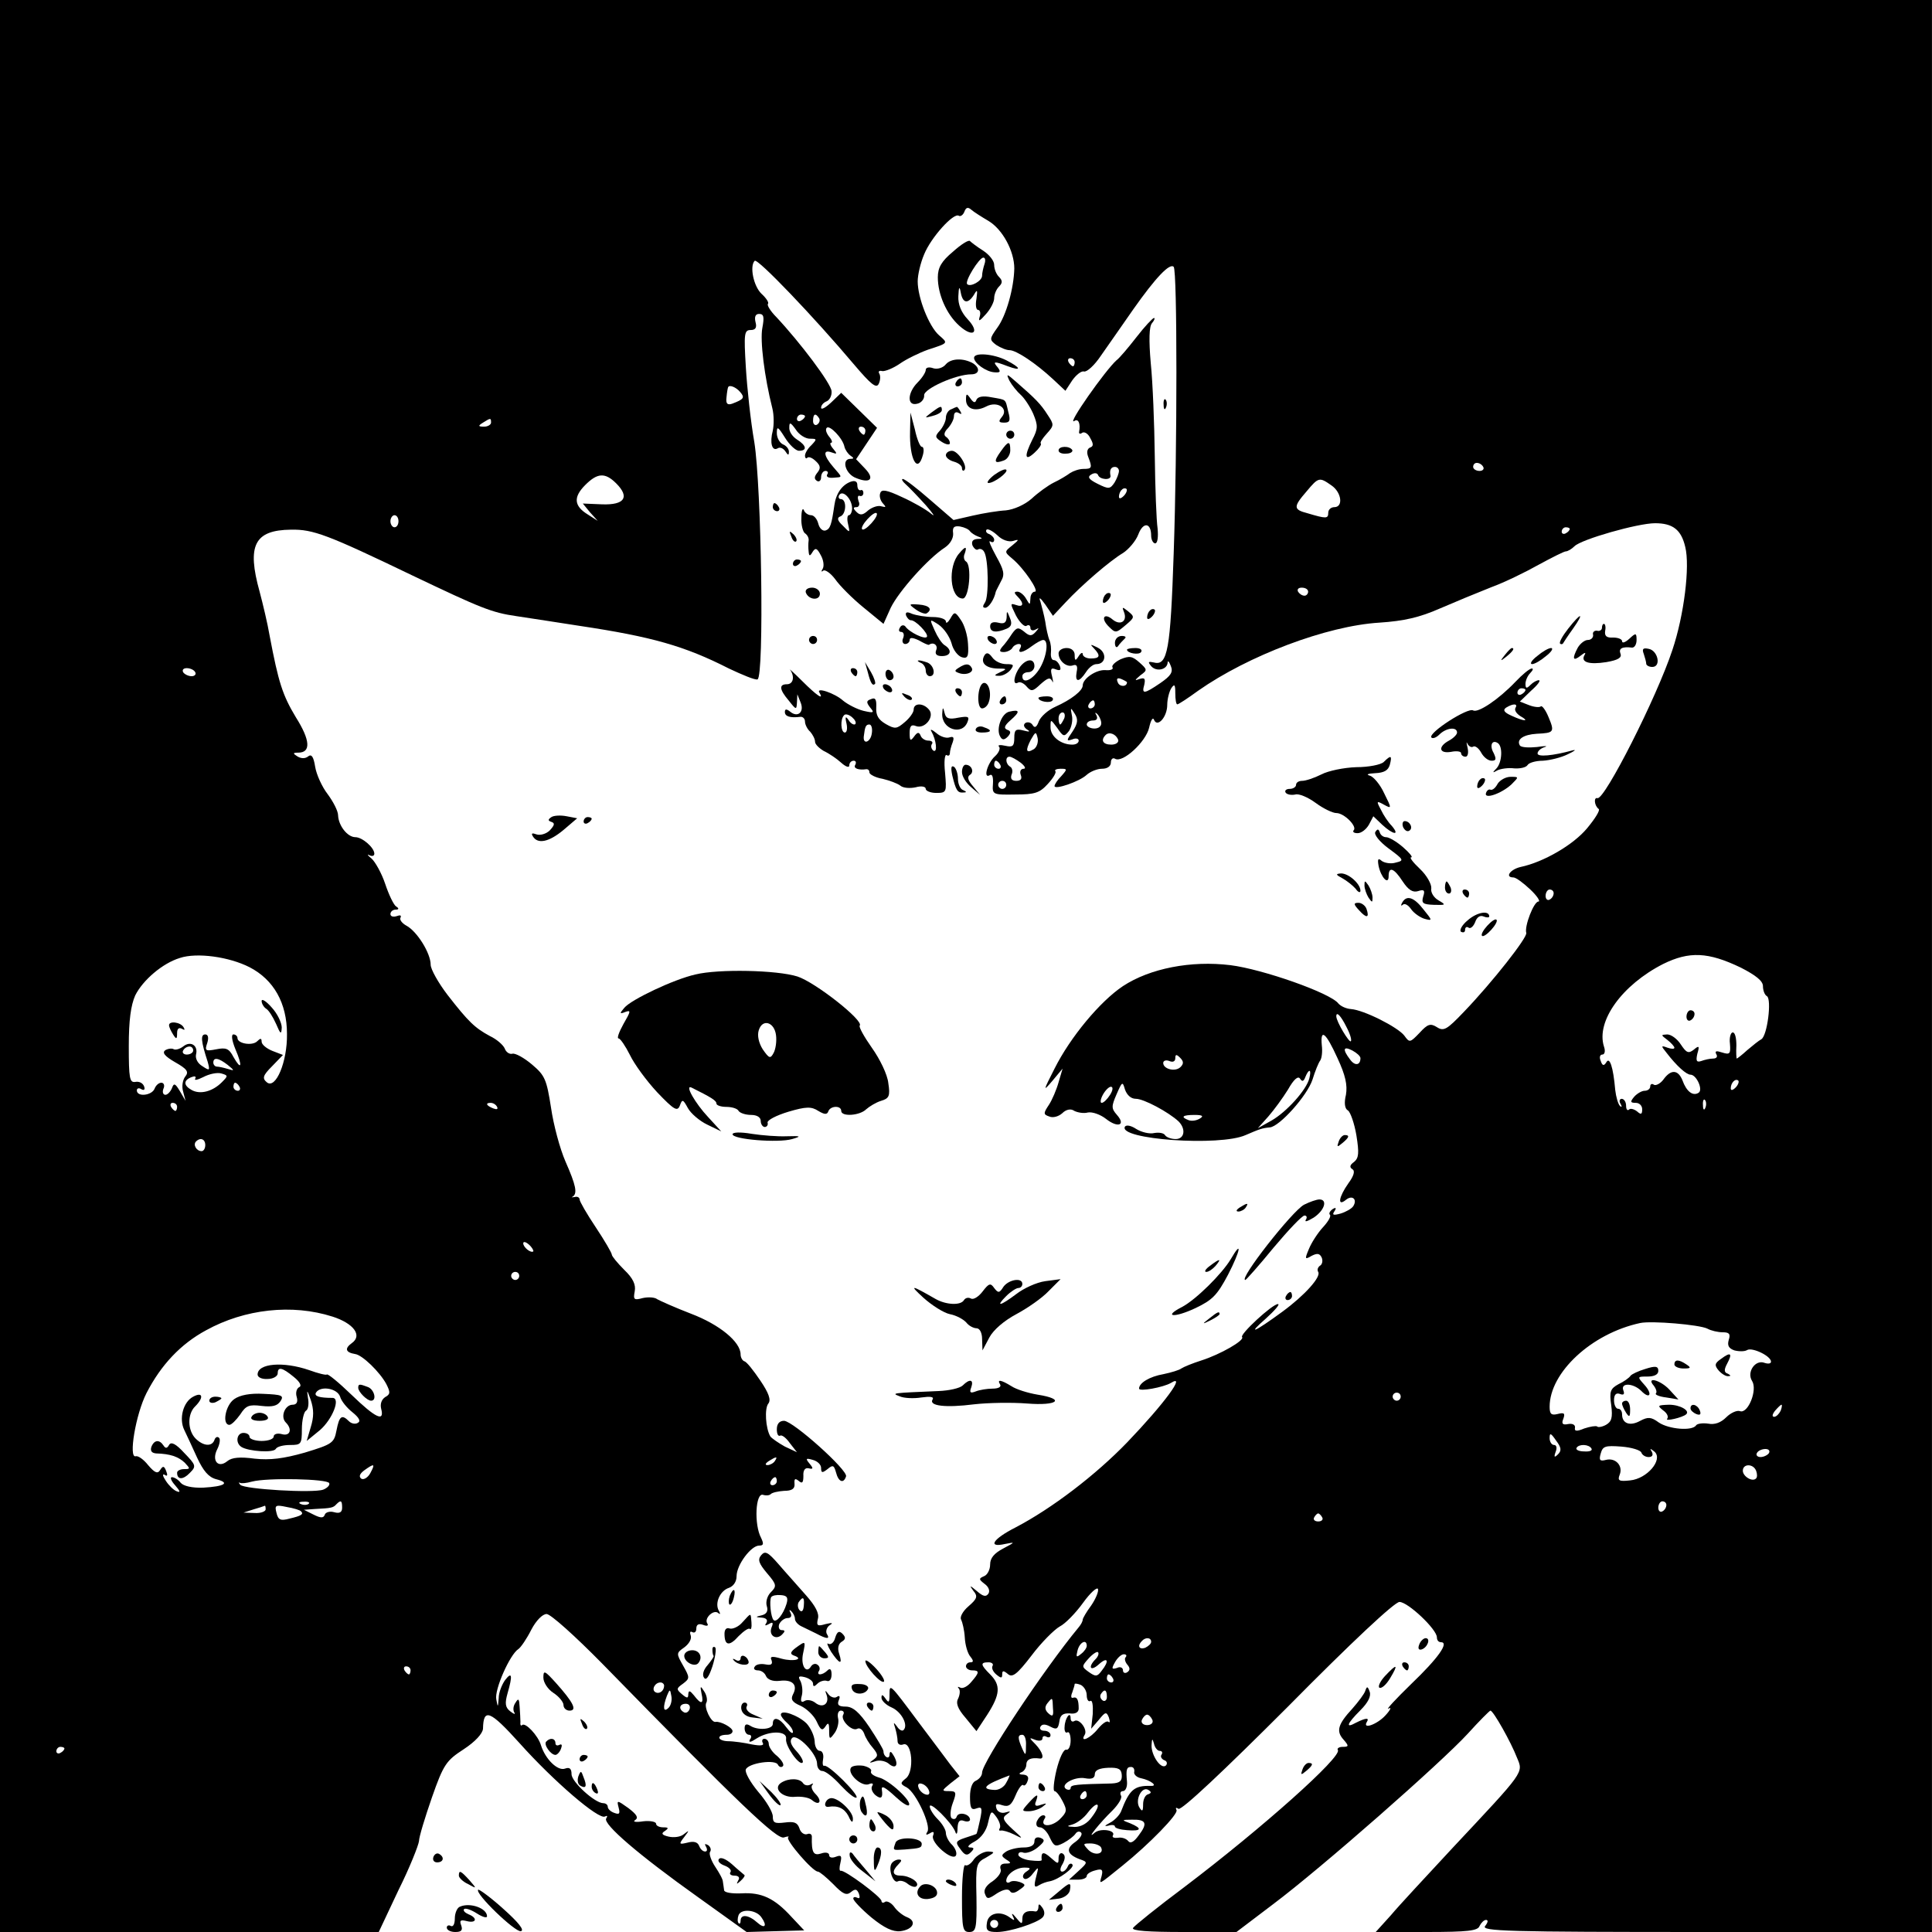 <?xml version="1.0" standalone="no"?>
<!DOCTYPE svg PUBLIC "-//W3C//DTD SVG 20010904//EN"
 "http://www.w3.org/TR/2001/REC-SVG-20010904/DTD/svg10.dtd">
<svg version="1.0" xmlns="http://www.w3.org/2000/svg"
 width="480pt" height="480pt" viewBox="0 0 480 480"
 preserveAspectRatio="xMidYMid meet">
<g transform="translate(0,480) scale(0.1,-0.1)"
fill="#000000" stroke="none">
<path d="M0 2400 l0 -2400 470 0 471 0 49 104 c28 56 50 112 51 122 0 10 15
59 32 108 29 83 36 92 79 120 29 19 47 39 48 51 1 52 17 46 91 -36 85 -95 197
-191 212 -182 6 3 7 1 3 -5 -8 -14 80 -90 229 -196 l120 -86 71 2 72 2 -32 34
c-42 46 -74 61 -124 58 -24 -1 -43 2 -43 8 -1 6 -2 16 -3 21 0 6 -9 22 -19 37
-10 15 -16 32 -13 37 4 5 1 13 -5 17 -8 4 -9 3 -5 -4 4 -7 3 -12 -2 -12 -6 0
-12 6 -15 14 -4 10 -14 12 -29 8 -21 -5 -22 -4 -8 14 13 17 13 18 -1 7 -8 -7
-25 -9 -38 -6 -17 4 -19 8 -9 14 10 7 9 9 -4 9 -10 0 -18 4 -18 9 0 5 -15 8
-32 6 -19 -3 -27 -1 -20 3 9 6 4 14 -17 30 -28 20 -29 20 -24 1 4 -15 2 -18
-11 -13 -9 3 -16 10 -16 15 0 5 -5 9 -11 9 -21 0 -79 53 -79 72 0 14 -5 18
-16 14 -18 -7 -49 23 -60 58 -7 24 -39 58 -47 50 -3 -3 -5 1 -4 8 0 7 -1 24
-2 38 -1 19 -3 22 -10 10 -6 -8 -7 -19 -3 -25 3 -5 -1 -4 -10 3 -13 10 -14 20
-7 45 13 45 11 55 -6 33 -8 -11 -16 -31 -16 -45 -2 -24 -2 -24 -6 -3 -5 24 34
112 55 125 6 4 21 26 32 48 12 23 28 39 38 39 10 0 71 -55 137 -122 342 -350
436 -440 453 -433 9 3 14 3 10 0 -6 -7 61 -85 74 -85 4 0 21 -14 38 -31 24
-25 33 -29 44 -20 11 9 15 8 20 -4 3 -9 2 -13 -4 -10 -6 3 -10 2 -10 -2 0 -5
20 -26 45 -47 32 -26 53 -36 72 -34 32 4 42 25 16 35 -10 4 -24 15 -31 25 -7
10 -18 16 -23 13 -5 -4 -9 -2 -9 2 0 10 -92 78 -101 75 -4 -1 -4 8 -1 20 4 17
2 20 -11 15 -10 -4 -17 -2 -17 4 0 6 -9 8 -20 4 -19 -6 -24 2 -23 42 0 6 -5 9
-12 6 -7 -2 -16 4 -19 15 -5 14 -13 17 -36 14 -25 -3 -30 -1 -30 15 0 11 -16
38 -36 61 -20 24 -34 49 -31 56 7 16 75 26 80 11 3 -5 8 -7 12 -3 4 4 -3 15
-14 25 -12 9 -21 23 -21 30 0 7 -5 13 -11 13 -5 0 -7 -5 -4 -10 4 -7 -5 -8
-27 -4 -18 4 -45 8 -60 8 -26 1 -29 16 -2 16 8 0 14 4 14 9 0 9 -30 25 -42 23
-11 -3 -30 37 -23 48 3 5 1 18 -5 27 -10 16 -11 15 -7 -5 6 -26 -1 -28 -19 -4
-10 12 -13 13 -14 3 0 -11 -3 -11 -16 0 -14 12 -14 14 3 26 17 13 17 15 0 45
-17 30 -17 31 3 45 12 9 19 21 16 30 -3 8 -1 11 4 8 6 -3 10 1 10 9 0 10 6 13
17 9 10 -4 14 -2 10 4 -8 13 17 36 28 25 5 -4 5 -1 1 6 -11 19 3 50 25 57 11
4 19 15 19 29 0 28 36 76 56 76 11 0 12 4 5 19 -18 33 -14 114 5 107 6 -2 15
-2 19 2 4 4 19 7 33 8 19 0 27 5 26 17 -1 13 1 15 10 8 9 -8 12 -5 12 12 -1
14 4 21 13 19 12 -3 12 0 2 12 -10 12 -9 14 8 9 12 -3 21 -12 21 -20 0 -13 3
-13 16 -3 13 11 16 10 21 -8 6 -24 19 -29 25 -10 5 15 -131 137 -154 138 -12
0 -18 -8 -18 -21 0 -11 3 -18 8 -16 4 3 15 -5 24 -18 l18 -23 -30 14 c-16 9
-32 20 -36 25 -12 20 -15 70 -5 82 7 9 1 26 -20 57 -17 25 -34 47 -40 48 -5 2
-9 10 -9 17 0 31 -52 74 -123 101 -39 15 -77 32 -84 36 -6 5 -22 6 -36 3 -22
-6 -24 -4 -20 17 3 16 -4 32 -26 53 -17 17 -31 34 -31 38 0 4 -18 35 -40 68
-22 33 -40 64 -40 69 0 5 -6 8 -12 6 -7 -1 -10 -1 -5 1 12 8 8 28 -18 87 -14
32 -30 92 -36 134 -11 70 -15 80 -47 107 -20 17 -42 29 -49 27 -7 -2 -16 4
-19 13 -4 9 -20 23 -37 31 -37 20 -53 35 -105 102 -23 30 -42 64 -42 75 0 29
-34 83 -60 97 -11 6 -18 15 -15 20 3 6 -1 7 -9 4 -9 -3 -16 -1 -16 5 0 6 6 11
13 11 8 0 9 3 1 8 -6 4 -18 29 -27 56 -9 27 -25 55 -34 63 -10 8 -12 12 -5 8
6 -3 12 -2 12 4 0 15 -30 41 -47 41 -20 0 -42 29 -43 54 0 11 -12 34 -26 53
-14 18 -28 49 -31 68 -4 25 -9 32 -17 26 -7 -6 -17 -6 -26 -1 -13 8 -13 10 1
10 32 0 30 31 -6 88 -33 55 -43 86 -65 202 -5 30 -17 80 -25 110 -32 115 -13
153 78 154 55 1 90 -12 302 -114 170 -81 196 -92 259 -101 34 -5 104 -16 156
-24 180 -27 261 -50 371 -106 34 -16 65 -29 71 -27 17 6 10 478 -8 590 -9 51
-18 135 -21 186 -5 83 -4 92 12 92 12 0 16 6 12 20 -3 13 0 20 9 20 12 0 13
-8 8 -35 -6 -31 5 -121 25 -200 4 -16 4 -41 1 -55 -8 -30 -2 -52 12 -44 6 4
14 0 19 -7 7 -11 9 -11 9 -1 0 7 -7 15 -15 18 -8 4 -15 16 -15 28 0 18 3 16
20 -11 11 -18 27 -33 35 -33 21 0 19 13 -5 28 -11 7 -20 20 -19 30 0 14 3 13
16 -5 8 -13 24 -23 35 -23 18 0 18 -1 4 -16 -9 -8 -16 -20 -16 -26 0 -6 3 -9
6 -5 4 3 13 -1 21 -9 12 -11 12 -18 4 -28 -8 -10 -9 -16 -1 -21 5 -3 10 1 10
9 0 9 5 16 11 16 5 0 8 -4 4 -9 -3 -6 4 -9 15 -8 24 2 24 -1 0 27 -24 28 -26
44 -4 36 14 -5 15 -4 4 9 -7 8 -9 15 -5 15 4 0 2 7 -5 15 -7 9 -10 18 -6 22 7
8 40 -26 44 -47 2 -8 9 -18 15 -22 9 -6 9 -8 0 -8 -22 0 -14 -34 10 -46 38
-17 52 -5 26 22 l-22 23 26 39 26 39 -45 44 -44 43 -25 -24 c-14 -13 -25 -19
-25 -13 0 6 6 13 14 16 7 3 13 14 12 25 -1 19 -78 121 -137 184 -15 15 -24 30
-21 33 3 3 -4 14 -16 25 -20 19 -30 69 -17 82 7 7 146 -138 248 -259 40 -47
54 -59 60 -47 4 8 5 19 2 25 -4 6 -1 9 7 7 7 -1 27 7 43 18 17 12 48 27 70 35
52 17 51 16 28 36 -25 22 -53 93 -53 134 0 16 7 46 16 67 17 42 73 104 86 96
4 -3 11 2 14 10 4 11 9 12 17 5 7 -6 26 -18 43 -28 35 -21 64 -75 64 -118 -1
-49 -20 -117 -42 -147 -20 -28 -20 -30 -3 -43 11 -7 25 -13 33 -13 17 0 66
-33 108 -72 l31 -29 17 26 c10 14 23 24 29 22 7 -2 26 15 42 39 17 24 53 76
81 116 55 78 90 115 100 105 9 -9 9 -452 0 -712 -8 -239 -15 -280 -49 -271
-14 3 -16 2 -7 -9 13 -15 40 -9 41 9 0 6 4 2 8 -9 6 -15 0 -24 -26 -42 -41
-28 -47 -28 -40 -4 3 15 1 18 -12 14 -13 -5 -12 -3 2 9 18 13 18 14 -2 32 -18
16 -25 17 -47 8 -14 -7 -23 -16 -20 -20 3 -5 -5 -8 -17 -7 -23 2 -57 -21 -57
-38 0 -13 -28 -35 -68 -53 -18 -8 -36 -24 -41 -36 -5 -14 -10 -18 -15 -10 -4
7 -12 9 -18 6 -6 -4 -5 -10 3 -16 10 -6 7 -7 -8 -3 -19 5 -23 2 -23 -18 0 -21
-4 -24 -22 -20 -13 3 -20 2 -16 -2 4 -4 0 -15 -10 -24 -19 -17 -30 -57 -13
-47 6 4 9 -4 8 -21 -2 -27 -1 -28 55 -27 49 0 61 4 81 26 14 15 22 29 19 32
-3 3 3 6 13 6 17 0 17 -1 2 -18 -10 -10 -17 -21 -17 -25 0 -10 62 11 80 28 9
8 26 15 38 15 13 0 22 6 22 16 0 8 5 12 10 9 19 -12 77 42 85 77 4 18 9 27 12
20 8 -21 33 6 33 37 0 14 5 33 10 41 8 12 10 9 10 -12 0 -16 2 -28 5 -28 3 0
26 15 52 34 124 87 319 161 450 169 61 4 100 13 150 35 37 16 95 40 128 53 33
12 86 38 118 56 33 18 63 33 67 33 5 0 15 6 22 13 17 17 157 57 200 57 44 0
65 -16 75 -59 12 -48 -3 -170 -32 -256 -39 -118 -168 -372 -186 -368 -10 3 -8
-19 3 -27 4 -3 -9 -24 -29 -48 -34 -41 -108 -84 -165 -96 -26 -6 -40 -26 -18
-26 6 0 24 -13 42 -30 17 -16 26 -30 20 -30 -11 0 -35 -61 -30 -78 3 -11 -83
-121 -155 -196 -42 -44 -50 -49 -67 -38 -16 10 -23 8 -43 -14 -24 -25 -25 -25
-38 -7 -16 21 -101 64 -133 66 -12 1 -25 7 -31 14 -20 26 -188 85 -268 95 -98
12 -200 -8 -267 -52 -57 -38 -131 -127 -170 -205 -29 -57 -29 -58 -5 -30 l25
30 -10 -34 c-5 -18 -16 -44 -24 -56 -14 -21 -14 -24 1 -29 9 -4 23 0 32 8 10
10 22 12 30 6 8 -4 23 -7 34 -4 11 2 31 -5 45 -16 29 -23 50 -16 27 10 -14 16
-14 21 -1 51 14 32 15 33 21 12 5 -14 15 -23 27 -23 20 0 81 -33 106 -56 19
-19 15 -44 -7 -44 -11 0 -22 4 -26 9 -3 6 -15 8 -27 6 -12 -3 -32 2 -45 10
-12 8 -24 11 -28 6 -19 -32 236 -50 300 -21 35 15 40 17 60 19 24 2 93 79 106
119 6 20 15 42 19 47 4 6 6 22 4 38 -4 43 10 32 39 -32 20 -43 25 -67 21 -91
-5 -20 -3 -35 5 -39 6 -4 16 -32 21 -62 7 -44 6 -56 -6 -66 -10 -7 -12 -13 -4
-18 7 -4 4 -16 -10 -35 -24 -34 -28 -59 -6 -41 16 13 29 1 18 -16 -4 -6 -18
-14 -31 -18 -18 -5 -22 -4 -16 5 6 9 4 11 -4 6 -7 -5 -10 -11 -7 -14 4 -3 -4
-17 -17 -31 -13 -14 -29 -39 -35 -54 -11 -26 -10 -27 7 -17 14 7 20 6 25 -5 3
-8 1 -17 -5 -20 -5 -4 -7 -10 -4 -15 8 -12 -33 -58 -89 -99 -71 -52 -89 -59
-41 -17 22 20 36 36 30 36 -14 0 -96 -76 -89 -82 7 -8 -54 -43 -101 -58 -22
-7 -44 -16 -50 -20 -5 -4 -25 -10 -44 -14 -35 -6 -61 -22 -61 -36 0 -8 60 3
79 14 40 25 -17 -52 -108 -147 -79 -82 -188 -165 -278 -212 -57 -29 -70 -51
-26 -41 26 5 26 5 -4 -11 -23 -12 -33 -24 -33 -40 0 -13 -7 -26 -15 -29 -14
-6 -13 -8 1 -19 10 -7 14 -17 10 -24 -6 -9 -13 -8 -29 6 -18 15 -19 15 -9 1
12 -14 10 -20 -12 -39 -14 -12 -22 -27 -18 -33 3 -6 8 -26 9 -44 1 -19 7 -40
14 -48 8 -10 8 -14 0 -14 -6 0 -11 -4 -11 -10 0 -5 7 -10 15 -10 19 0 19 -5
-2 -29 -9 -11 -21 -17 -27 -14 -6 3 -8 3 -4 -2 4 -4 3 -15 -1 -24 -7 -12 -2
-26 18 -49 l27 -33 27 41 c32 50 34 73 7 100 -24 24 -25 30 -4 30 8 0 13 -4
10 -9 -3 -5 1 -14 9 -21 12 -10 15 -10 15 0 0 10 3 10 14 1 11 -10 23 -1 59
46 24 32 56 64 70 72 14 7 40 34 58 59 18 25 35 40 37 34 2 -6 -6 -25 -17 -41
-12 -16 -21 -32 -21 -35 0 -4 -4 -12 -10 -19 -87 -105 -240 -336 -240 -361 0
-8 -7 -16 -15 -20 -9 -3 -15 -18 -15 -40 0 -28 3 -34 16 -29 14 5 15 1 9 -28
-4 -19 -8 -35 -9 -35 0 -1 -13 -5 -28 -10 -24 -8 -25 -11 -12 -28 11 -16 17
-17 26 -8 9 9 9 12 -3 12 -7 1 -2 7 13 15 16 9 29 27 33 47 7 30 8 31 21 13 7
-10 11 -22 8 -27 -3 -5 -2 -7 3 -6 4 1 19 -3 33 -10 23 -12 23 -11 -4 13 -24
22 -27 29 -15 37 11 8 11 9 -3 5 -9 -3 -19 1 -22 9 -4 12 -1 14 14 9 16 -5 23
0 33 24 7 17 16 29 19 26 3 -3 8 1 11 10 4 10 0 15 -11 16 -10 0 -12 3 -4 6 6
2 12 11 12 19 0 13 12 18 33 15 13 -2 7 17 -10 35 -17 17 -17 18 0 11 9 -3 17
-2 17 4 0 6 5 7 10 4 6 -3 10 -1 10 4 0 6 -7 11 -16 11 -8 0 -12 5 -9 10 4 7
12 7 25 0 15 -8 19 -6 22 13 2 16 9 21 26 20 14 -2 22 3 22 12 0 22 -4 30 -14
27 -5 -2 -6 4 -2 13 3 9 6 18 6 21 0 2 7 1 15 -2 8 -4 15 -15 15 -26 0 -10 4
-17 9 -14 5 3 7 -11 6 -32 l-4 -37 19 22 c16 20 19 21 25 6 3 -10 3 -14 -1
-11 -4 4 -15 -4 -26 -17 -19 -24 -46 -36 -33 -15 8 13 -14 42 -26 34 -5 -3 -9
0 -9 7 0 19 -14 1 -15 -21 -1 -10 2 -17 7 -14 4 3 8 -6 8 -20 0 -14 -5 -25
-11 -23 -7 1 -17 -22 -24 -50 -7 -29 -9 -53 -5 -53 4 0 13 -11 20 -25 12 -23
11 -27 -8 -46 -21 -19 -49 -18 -37 2 4 5 2 9 -3 9 -6 0 -12 -7 -16 -15 -3 -9
0 -15 8 -15 7 0 18 -11 24 -25 11 -23 14 -24 34 -14 13 7 26 17 30 23 4 6 10
7 14 3 4 -4 -2 -14 -14 -23 -25 -17 -21 -31 10 -43 21 -7 21 -8 -2 -29 l-24
-22 22 0 c12 0 22 4 22 9 0 5 9 11 21 14 17 5 20 2 16 -14 -6 -22 -10 -24 52
26 66 53 140 129 134 138 -3 6 -1 7 5 3 8 -4 112 94 271 253 160 162 266 261
278 261 21 0 93 -68 93 -88 0 -7 4 -12 10 -12 21 0 -6 -39 -74 -104 -39 -38
-64 -65 -56 -61 8 5 5 -3 -8 -17 -20 -22 -58 -36 -46 -16 7 11 -3 10 -27 -2
-27 -15 -23 -3 11 31 19 19 27 35 23 46 -5 14 -7 14 -11 2 -2 -7 -17 -27 -32
-44 -36 -39 -41 -56 -22 -77 14 -16 13 -18 -2 -18 -9 0 -15 -4 -12 -8 10 -17
-187 -193 -381 -340 -67 -50 -124 -96 -128 -102 -4 -7 38 -10 125 -10 l132 0
91 69 c120 90 418 352 484 424 28 31 54 57 56 57 7 0 51 -78 66 -117 16 -38
20 -32 -159 -223 -64 -69 -134 -144 -154 -168 l-38 -42 126 0 c103 0 128 3
132 15 4 8 11 15 16 15 6 0 5 -6 -2 -15 -11 -13 51 -15 549 -15 l561 0 0 2400
0 2400 -2400 0 -2400 0 0 -2400z m2670 1500 c0 -5 -2 -10 -4 -10 -3 0 -8 5
-11 10 -3 6 -1 10 4 10 6 0 11 -4 11 -10z m-831 -74 c12 -14 9 -18 -20 -29
-12 -4 -16 0 -14 16 1 12 3 23 4 25 3 7 20 0 30 -12z m161 -60 c0 -3 -4 -8
-10 -11 -5 -3 -10 -1 -10 4 0 6 5 11 10 11 6 0 10 -2 10 -4z m35 -5 c3 -5 1
-12 -5 -16 -5 -3 -10 1 -10 9 0 18 6 21 15 7z m-815 -11 c0 -5 -8 -10 -17 -10
-15 0 -16 2 -3 10 19 12 20 12 20 0z m930 -20 c0 -5 -2 -10 -4 -10 -3 0 -8 5
-11 10 -3 6 -1 10 4 10 6 0 11 -4 11 -10z m1535 -90 c3 -5 -1 -10 -9 -10 -9 0
-16 5 -16 10 0 6 4 10 9 10 6 0 13 -4 16 -10z m-2154 -41 c34 -34 21 -54 -35
-52 l-48 2 18 -22 19 -21 -25 16 c-34 21 -36 43 -6 73 30 30 49 32 77 4z
m1777 -5 c25 -17 30 -54 7 -54 -8 0 -15 -6 -15 -14 0 -15 -5 -15 -52 -1 -35 9
-35 16 -2 54 30 36 32 36 62 15z m-2318 -89 c0 -8 -4 -15 -10 -15 -5 0 -10 7
-10 15 0 8 5 15 10 15 6 0 10 -7 10 -15z m2910 -19 c0 -3 -4 -8 -10 -11 -5 -3
-10 -1 -10 4 0 6 5 11 10 11 6 0 10 -2 10 -4z m-650 -156 c0 -5 -4 -10 -9 -10
-6 0 -13 5 -16 10 -3 6 1 10 9 10 9 0 16 -4 16 -10z m-2765 -200 c3 -5 -1 -10
-9 -10 -8 0 -18 5 -21 10 -3 6 1 10 9 10 8 0 18 -4 21 -10z m2315 -25 c0 -12
-19 -12 -23 0 -4 9 -1 12 9 8 7 -3 14 -7 14 -8z m-80 -55 c0 -5 -5 -10 -11
-10 -5 0 -7 5 -4 10 3 6 8 10 11 10 2 0 4 -4 4 -10z m-55 -67 c-16 -23 -16
-25 -1 -20 9 4 16 2 16 -3 0 -6 -7 -10 -16 -10 -28 0 -54 20 -54 43 0 21 0 21
17 -2 15 -22 17 -22 29 -7 6 9 10 27 7 39 -4 20 -3 20 7 4 9 -14 8 -24 -5 -44z
m-21 32 c-4 -8 -8 -15 -10 -15 -2 0 -4 7 -4 15 0 8 4 15 10 15 5 0 7 -7 4 -15z
m92 -10 c1 -9 -6 -15 -17 -15 -10 0 -19 5 -19 10 0 6 7 10 16 10 9 0 12 5 8
13 -4 6 -3 8 1 4 5 -4 10 -14 11 -22z m-167 -66 c-20 -12 -22 -4 -8 23 12 21
13 21 17 4 2 -10 -2 -22 -9 -27z m209 23 c2 -7 -6 -12 -17 -12 -21 0 -27 11
-14 24 9 9 26 2 31 -12z m-242 -57 c10 -8 14 -15 7 -15 -7 0 -10 -7 -7 -15 4
-10 0 -15 -11 -15 -11 0 -15 5 -12 15 4 8 2 17 -3 20 -12 7 -13 25 -2 25 5 0
17 -7 28 -15z m-51 -5 c3 -5 1 -10 -4 -10 -6 0 -11 5 -11 10 0 6 2 10 4 10 3
0 8 -4 11 -10z m15 -50 c0 -5 -4 -10 -10 -10 -5 0 -10 5 -10 10 0 6 5 10 10
10 6 0 10 -4 10 -10z m1360 -269 c0 -6 -4 -13 -10 -16 -5 -3 -10 1 -10 9 0 9
5 16 10 16 6 0 10 -4 10 -9z m-3240 -184 c60 -31 93 -89 93 -166 1 -69 -28
-138 -50 -120 -12 10 -10 17 13 40 l27 28 -26 10 c-15 6 -27 16 -27 23 0 9 -3
9 -11 1 -12 -12 -49 -6 -49 8 0 5 -5 9 -10 9 -6 0 -4 -15 5 -37 18 -42 15 -54
-5 -19 -11 21 -18 24 -43 19 -26 -5 -29 -4 -22 16 4 13 2 21 -5 21 -12 0 -11
-16 6 -68 6 -22 5 -23 -13 -11 -12 7 -18 19 -16 29 6 23 -14 35 -32 20 -8 -6
-18 -9 -23 -7 -4 3 -14 2 -21 -2 -9 -6 -2 -15 24 -30 30 -17 35 -24 25 -36 -6
-8 -9 -24 -5 -37 l6 -23 -14 24 c-12 20 -15 21 -20 7 -4 -9 -11 -16 -16 -16
-6 0 -8 7 -5 15 4 8 1 15 -5 15 -7 0 -14 -7 -17 -15 -7 -17 -44 -21 -44 -4 0
5 5 7 11 3 7 -4 10 -1 7 7 -3 8 -12 13 -22 11 -14 -2 -16 9 -16 89 0 64 5 101
16 126 19 38 68 80 111 93 42 14 122 3 173 -23z m3705 -1 c37 -19 55 -33 55
-46 0 -10 4 -22 10 -25 12 -8 1 -98 -14 -107 -6 -3 -22 -16 -35 -27 -13 -12
-25 -21 -26 -21 -1 0 -2 15 -1 33 0 17 -3 32 -9 32 -5 0 -9 -13 -7 -28 2 -25
0 -28 -19 -22 -15 5 -19 4 -15 -4 4 -6 1 -11 -8 -11 -8 0 -21 -3 -29 -6 -12
-4 -14 0 -10 18 6 20 4 21 -9 10 -13 -10 -18 -8 -32 13 -9 14 -24 25 -34 25
-16 -1 -16 -1 1 -14 9 -7 17 -16 17 -19 0 -4 -8 -3 -17 0 -16 6 -17 5 -3 -12
26 -34 50 -55 60 -55 15 0 32 -38 20 -45 -14 -9 -30 3 -40 31 -11 27 -29 28
-48 1 -7 -9 -18 -15 -23 -12 -5 4 -9 1 -9 -4 0 -6 -6 -11 -14 -11 -7 0 -19 -7
-26 -15 -10 -12 -10 -15 4 -15 9 0 16 -7 16 -16 0 -13 -3 -14 -13 -5 -8 6 -17
8 -20 4 -4 -3 -7 1 -7 10 0 9 -5 17 -11 17 -5 0 -7 -6 -3 -12 4 -7 4 -10 -1
-6 -5 5 -10 23 -12 40 -5 58 -14 83 -22 69 -6 -10 -10 -9 -14 3 -4 9 -2 16 4
16 6 0 8 9 4 20 -20 63 45 153 147 205 65 32 112 30 193 -9z m-980 -147 c9
-17 14 -33 11 -36 -4 -4 -36 49 -36 62 0 13 11 2 25 -26z m-2865 -59 c0 -5 -7
-10 -16 -10 -8 0 -12 5 -9 10 3 6 10 10 16 10 5 0 9 -4 9 -10z m2900 -19 c0
-18 -14 -20 -26 -3 -19 25 -17 34 6 22 11 -6 20 -14 20 -19z m-447 -22 c-13
-13 -43 -5 -43 10 0 6 7 8 15 5 9 -4 15 -1 15 7 0 10 3 10 12 1 9 -9 9 -15 1
-23z m-2367 5 c17 -14 17 -15 1 -10 -10 3 -23 6 -28 6 -5 0 -9 5 -9 10 0 14
13 12 36 -6z m-15 -43 c-23 -23 -54 -31 -75 -19 -20 11 -21 24 0 32 8 3 12 2
9 -4 -3 -5 6 -3 20 4 15 8 35 12 45 9 17 -5 17 -6 1 -22z m2702 10 c-7 -29
-57 -84 -94 -105 l-34 -19 26 29 c14 16 36 46 49 67 14 25 25 35 30 27 5 -8 9
-7 13 4 9 22 16 20 10 -3z m1059 -23 c-7 -7 -12 -8 -12 -2 0 14 12 26 19 19 2
-3 -1 -11 -7 -17z m-3717 2 c3 -5 1 -10 -4 -10 -6 0 -11 5 -11 10 0 6 2 10 4
10 3 0 8 -4 11 -10z m2163 -20 c-7 -11 -16 -20 -21 -20 -4 0 -3 9 3 20 6 11
15 20 20 20 6 0 5 -9 -2 -20z m1479 -32 c-3 -8 -6 -5 -6 6 -1 11 2 17 5 13 3
-3 4 -12 1 -19z m-3797 2 c0 -5 -2 -10 -4 -10 -3 0 -8 5 -11 10 -3 6 -1 10 4
10 6 0 11 -4 11 -10z m795 0 c3 -6 -1 -7 -9 -4 -18 7 -21 14 -7 14 6 0 13 -4
16 -10z m1746 -29 c-8 -5 -20 -7 -28 -4 -21 8 -15 13 15 13 20 0 23 -3 13 -9z
m-2471 -66 c0 -8 -4 -15 -9 -15 -13 0 -22 16 -14 24 11 11 23 6 23 -9z m815
-264 c-6 -5 -25 10 -25 20 0 5 6 4 14 -3 8 -7 12 -15 11 -17z m-35 -61 c0 -5
-4 -10 -10 -10 -5 0 -10 5 -10 10 0 6 5 10 10 10 6 0 10 -4 10 -10z m-464
-101 c53 -17 75 -47 48 -66 -18 -13 -16 -23 8 -27 18 -2 62 -45 78 -75 10 -20
10 -25 -3 -32 -9 -6 -13 -17 -10 -29 9 -34 -14 -23 -74 35 -31 30 -59 53 -61
50 -2 -2 -22 3 -44 11 -64 22 -128 17 -128 -11 0 -7 11 -12 25 -11 14 0 25 7
25 14 0 17 11 15 40 -9 15 -12 20 -22 14 -25 -7 -3 -10 -14 -7 -24 4 -13 0
-20 -10 -20 -19 0 -31 -30 -17 -44 17 -17 11 -35 -10 -29 -11 3 -20 0 -20 -6
0 -6 -13 -11 -30 -11 -16 0 -30 5 -30 10 0 6 -7 10 -15 10 -17 0 -21 -25 -5
-35 18 -11 79 -15 85 -5 3 6 19 10 36 10 27 0 29 2 29 39 0 22 5 43 10 46 6 3
8 18 5 33 -3 21 -2 19 7 -6 8 -24 8 -42 0 -68 l-10 -34 33 27 c31 27 52 80 31
80 -32 0 -46 4 -41 13 11 18 53 11 60 -10 3 -11 17 -28 31 -39 16 -13 21 -22
13 -26 -6 -4 -16 -2 -22 4 -18 18 -24 13 -31 -23 -6 -31 -10 -34 -79 -55 -53
-15 -86 -19 -124 -15 -37 5 -57 3 -68 -6 -23 -19 -40 1 -25 30 6 12 8 25 4 28
-4 4 -9 1 -11 -5 -6 -18 -28 -16 -47 3 -20 20 -21 61 -1 80 22 22 19 37 -5 24
-25 -13 -36 -55 -22 -83 6 -12 20 -43 32 -69 15 -32 28 -48 47 -53 36 -9 21
-18 -32 -21 -28 -1 -49 4 -56 12 -6 8 -16 14 -22 14 -5 0 -2 -9 8 -20 13 -15
14 -19 4 -15 -8 3 -20 15 -27 26 -8 12 -9 18 -3 15 7 -5 8 -1 4 9 -5 13 -8 14
-15 3 -6 -10 -13 -8 -30 12 -11 14 -25 24 -31 22 -18 -5 0 104 27 157 36 70
85 122 148 156 96 53 214 66 314 34z m3416 -30 c9 -5 26 -9 38 -9 16 0 20 -4
15 -19 -4 -14 0 -21 14 -26 12 -3 26 -3 32 1 13 7 59 -15 59 -29 0 -5 -7 -6
-16 -3 -23 9 -45 -23 -31 -45 14 -22 -10 -82 -30 -75 -7 3 -23 -4 -34 -15 -14
-14 -29 -19 -45 -16 -14 2 -27 0 -30 -4 -9 -15 -68 -10 -93 7 -19 14 -27 14
-46 4 -25 -14 -45 -7 -45 16 0 8 -4 14 -10 14 -5 0 -10 9 -10 21 0 14 5 19 14
16 10 -4 13 -1 9 9 -7 19 24 18 44 -1 22 -23 30 -9 8 15 -18 20 -17 20 8 20
17 0 27 5 27 14 0 12 -7 13 -32 5 -17 -5 -34 -13 -37 -17 -3 -5 -17 -15 -30
-21 -20 -11 -23 -18 -18 -52 4 -31 1 -41 -13 -49 -9 -5 -20 -7 -22 -4 -3 2
-17 0 -32 -5 -19 -8 -25 -7 -23 2 1 7 -6 11 -17 9 -14 -3 -17 1 -12 13 5 14 2
16 -14 12 -16 -4 -20 0 -20 18 0 85 104 182 225 208 28 6 147 -4 167 -14z
m-762 -169 c0 -5 -4 -10 -10 -10 -5 0 -10 5 -10 10 0 6 5 10 10 10 6 0 10 -4
10 -10z m944 -35 c-4 -8 -11 -15 -16 -15 -6 0 -5 6 2 15 7 8 14 15 16 15 2 0
1 -7 -2 -15z m-553 -108 c-9 -9 -11 -8 -6 6 4 10 2 17 -4 17 -6 0 -11 8 -11
17 0 14 3 13 16 -6 13 -17 14 -25 5 -34z m83 14 c3 -5 -5 -8 -18 -7 -13 0 -22
4 -19 9 6 10 31 9 37 -2z m124 -10 c2 -6 10 -11 18 -11 9 0 12 5 8 13 -6 9 -4
9 7 0 21 -20 -19 -67 -61 -71 -27 -3 -32 -1 -26 14 9 22 -10 43 -34 37 -15 -4
-18 -1 -13 16 5 18 11 20 51 17 26 -2 48 -9 50 -15z m317 -1 c-3 -5 -13 -10
-21 -10 -8 0 -12 5 -9 10 3 6 13 10 21 10 8 0 12 -4 9 -10z m-2470 -20 c-3 -5
-12 -10 -18 -10 -7 0 -6 4 3 10 19 12 23 12 15 0z m-1005 -30 c-6 -11 -16 -17
-22 -14 -7 5 -5 12 7 21 25 18 28 17 15 -7z m3443 6 c3 -8 3 -16 0 -19 -9 -10
-33 5 -33 19 0 18 26 18 33 0z m-3545 -31 c2 -5 -5 -12 -15 -16 -25 -9 -196 1
-206 12 -4 5 -5 7 -1 5 3 -2 16 -1 30 3 37 10 189 7 192 -4z m1112 5 c0 -5 -5
-10 -11 -10 -5 0 -7 5 -4 10 3 6 8 10 11 10 2 0 4 -4 4 -10z m-1163 -56 c-3
-3 -12 -4 -19 -1 -8 3 -5 6 6 6 11 1 17 -2 13 -5z m83 -10 c0 -11 -6 -15 -20
-11 -10 3 -21 0 -23 -6 -3 -9 -10 -9 -28 0 l-24 12 28 2 c41 2 45 3 53 12 11
11 14 9 14 -9z m3290 7 c0 -6 -4 -13 -10 -16 -5 -3 -10 1 -10 9 0 9 5 16 10
16 6 0 10 -4 10 -9z m-3480 -11 c0 -5 -12 -10 -27 -9 l-28 1 25 8 c14 4 26 8
28 9 1 1 2 -3 2 -9z m88 -5 c7 -7 1 -11 -29 -18 -22 -6 -28 -3 -32 14 -5 19
-3 21 25 15 18 -3 34 -8 36 -11z m2537 -15 c3 -5 -1 -10 -10 -10 -9 0 -13 5
-10 10 3 6 8 10 10 10 2 0 7 -4 10 -10z m-425 -309 c0 -5 -7 -11 -15 -15 -15
-5 -20 5 -8 17 9 10 23 9 23 -2z m-160 -10 c0 -5 -6 -14 -14 -20 -12 -10 -13
-8 -9 8 5 21 23 30 23 12z m22 -33 c-20 -20 -13 -32 8 -13 22 20 27 9 7 -16
-11 -15 -15 -15 -32 -3 -18 13 -18 14 0 34 10 11 21 18 23 15 3 -3 0 -11 -6
-17z m75 5 c-4 -3 -2 -12 4 -19 7 -8 7 -14 -1 -19 -5 -3 -10 -1 -10 5 0 7 -7
10 -15 6 -13 -4 -14 -2 -5 14 6 11 16 20 22 20 6 0 8 -3 5 -7z m-1777 -33 c0
-5 -2 -10 -4 -10 -3 0 -8 5 -11 10 -3 6 -1 10 4 10 6 0 11 -4 11 -10z m1745
-20 c3 -5 1 -10 -4 -10 -6 0 -11 5 -11 10 0 6 2 10 4 10 3 0 8 -4 11 -10z
m-1115 -18 c0 -13 -12 -22 -22 -16 -10 6 -1 24 13 24 5 0 9 -4 9 -8z m11 -55
c-13 -13 -15 1 -4 30 7 17 8 17 11 -1 2 -10 -1 -23 -7 -29z m1089 27 c0 -8 -5
-12 -10 -9 -6 4 -8 11 -5 16 9 14 15 11 15 -7z m-134 -28 c2 -20 -1 -22 -11
-13 -9 8 -10 16 -3 25 13 16 13 16 14 -12z m-903 -3 c-3 -7 -9 -10 -14 -7 -14
8 -11 21 5 21 8 0 12 -6 9 -14z m1150 -26 c3 -7 -3 -13 -13 -13 -10 0 -16 6
-13 13 3 7 9 13 13 13 4 0 10 -6 13 -13z m-314 -64 c0 -25 -1 -26 -9 -8 -12
27 -12 35 0 35 6 0 10 -12 9 -27z m332 -13 c6 0 8 -4 5 -9 -4 -5 0 -11 6 -14
7 -2 9 -8 5 -13 -12 -12 -37 25 -36 50 1 17 2 18 6 4 2 -10 9 -18 14 -18z
m-2721 6 c0 -3 -4 -8 -10 -11 -5 -3 -10 -1 -10 4 0 6 5 11 10 11 6 0 10 -2 10
-4z m2627 -66 c1 -15 -5 -20 -25 -21 -87 -2 -102 -3 -102 -11 0 -5 -5 -6 -11
-3 -17 11 21 32 47 27 16 -3 24 0 24 10 0 10 11 15 33 16 26 1 33 -3 34 -18z
m31 8 c-2 -6 6 -14 17 -16 24 -5 43 -20 24 -19 -41 1 -53 -9 -74 -64 -4 -9
-16 -22 -28 -28 -13 -7 -14 -9 -4 -7 9 3 17 2 17 -2 0 -4 14 -8 30 -9 36 -3
39 4 8 17 -22 8 -22 9 4 9 36 1 40 -9 17 -39 -12 -17 -21 -21 -26 -14 -5 6
-16 10 -26 8 -9 -1 -15 1 -12 6 8 13 -32 19 -46 6 -23 -20 15 27 44 55 16 16
26 33 22 38 -3 6 -1 11 5 11 6 0 11 10 10 23 -3 31 -1 37 10 37 6 0 9 -5 8
-12z m-318 -27 c-5 -11 -19 -19 -30 -18 -35 2 -24 13 38 36 1 1 -2 -8 -8 -18z
m352 -29 c-7 -2 -12 -13 -12 -25 0 -17 -2 -19 -9 -8 -12 19 6 54 22 44 8 -5 8
-8 -1 -11z m-152 -2 c0 -5 -5 -10 -11 -10 -5 0 -7 5 -4 10 3 6 8 10 11 10 2 0
4 -4 4 -10z m13 -54 c-11 -16 -27 -25 -43 -25 -20 1 -21 2 -6 6 11 3 29 16 39
30 25 32 35 22 10 -11z m22 -75 c10 -17 -15 -23 -31 -7 -14 15 -14 16 5 16 11
0 22 -4 26 -9z m-843 -175 c15 -21 8 -29 -10 -13 -22 20 -42 22 -42 5 0 -6 -2
-9 -5 -6 -3 3 -3 12 0 20 7 17 45 13 57 -6z"/>
<path d="M650 2313 c0 -6 5 -15 11 -19 6 -3 17 -20 25 -38 11 -26 13 -27 14
-9 0 12 -11 35 -25 50 -13 15 -25 23 -25 16z"/>
<path d="M420 2253 c0 -5 5 -15 10 -23 8 -13 10 -12 10 3 0 11 4 15 12 11 7
-4 8 -3 4 4 -8 13 -36 16 -36 5z"/>
<path d="M4190 2274 c0 -8 5 -12 10 -9 6 3 10 10 10 16 0 5 -4 9 -10 9 -5 0
-10 -7 -10 -16z"/>
<path d="M890 1352 c0 -10 22 -32 32 -32 15 0 8 28 -8 34 -21 8 -24 8 -24 -2z"/>
<path d="M582 1324 c-22 -15 -31 -64 -12 -64 5 0 17 12 27 26 14 22 22 25 53
21 27 -3 39 0 47 12 9 14 3 16 -42 18 -33 2 -59 -3 -73 -13z"/>
<path d="M520 1320 c0 -5 7 -7 15 -4 8 4 15 8 15 10 0 2 -7 4 -15 4 -8 0 -15
-4 -15 -10z"/>
<path d="M625 1280 c-4 -6 5 -10 20 -10 15 0 24 4 20 10 -3 6 -12 10 -20 10
-8 0 -17 -4 -20 -10z"/>
<path d="M376 1205 c-3 -10 1 -15 12 -16 35 -1 55 -8 71 -23 14 -15 14 -16 -2
-16 -9 0 -17 -4 -17 -9 0 -18 15 -18 32 0 16 16 15 19 -14 49 -21 23 -33 29
-38 20 -5 -9 -9 -9 -14 -1 -10 15 -23 14 -30 -4z"/>
<path d="M4276 1424 c-16 -11 -17 -16 -6 -29 7 -8 18 -15 24 -14 7 0 6 2 -1 6
-10 3 -10 10 -2 25 14 26 9 30 -15 12z"/>
<path d="M4160 1410 c0 -5 10 -10 23 -10 18 0 19 2 7 10 -19 13 -30 13 -30 0z"/>
<path d="M4109 1357 c6 -8 8 -16 5 -19 -3 -3 9 -8 26 -10 l30 -5 -22 24 c-23
25 -60 34 -39 10z"/>
<path d="M4030 1313 c0 -5 5 -15 10 -23 8 -12 10 -11 10 8 0 12 -4 22 -10 22
-5 0 -10 -3 -10 -7z"/>
<path d="M4132 1296 c10 -7 14 -16 10 -21 -6 -7 38 3 47 11 11 9 -15 24 -42
24 -29 -1 -30 -2 -15 -14z"/>
<path d="M4200 1301 c0 -5 7 -11 14 -14 10 -4 13 -1 9 9 -6 15 -23 19 -23 5z"/>
<path d="M2368 4175 c-29 -24 -38 -40 -38 -64 0 -42 21 -91 53 -120 34 -31 53
-18 21 16 -16 17 -24 37 -23 57 1 24 3 26 6 9 5 -27 18 -29 33 -5 8 14 9 12 6
-10 -3 -16 -1 -28 4 -28 5 0 7 -8 4 -17 -4 -13 0 -11 15 6 12 13 21 31 21 40
0 9 5 22 12 29 9 9 9 15 0 24 -7 7 -12 20 -12 30 0 10 -12 25 -27 35 -16 10
-30 21 -33 24 -3 4 -22 -8 -42 -26z m78 -31 c-3 -9 -6 -22 -6 -29 0 -13 -29
-29 -37 -21 -7 7 30 66 40 66 5 0 6 -7 3 -16z"/>
<path d="M2824 3963 c-21 -27 -43 -53 -50 -58 -28 -25 -125 -163 -105 -151 10
7 16 -6 12 -27 -1 -5 3 -6 8 -2 6 3 15 -3 20 -14 8 -14 8 -20 -1 -23 -7 -3 -9
-12 -4 -24 10 -26 9 -29 -12 -29 -11 0 -25 -5 -33 -10 -8 -6 -26 -17 -41 -24
-14 -7 -39 -25 -55 -40 -17 -15 -44 -27 -64 -29 -19 -1 -56 -7 -82 -13 l-48
-11 -59 51 c-32 28 -62 51 -67 51 -4 0 -1 -6 7 -13 8 -7 31 -31 50 -52 19 -22
25 -31 13 -21 -12 10 -45 29 -72 41 -38 18 -51 20 -54 10 -3 -7 0 -18 6 -25 9
-10 9 -11 -3 -8 -8 3 -23 -2 -33 -10 -13 -12 -20 -13 -29 -4 -9 9 -9 12 0 12
6 0 9 7 5 15 -3 9 -2 15 3 13 5 -2 9 2 9 7 0 6 -3 9 -7 7 -5 -1 -8 5 -8 13 0
9 -6 12 -17 8 -21 -8 -36 -29 -40 -58 -7 -48 -10 -59 -22 -63 -7 -2 -15 5 -18
17 -3 12 -11 21 -18 21 -7 0 -16 6 -18 13 -3 6 -6 -2 -6 -20 -1 -17 4 -35 9
-38 6 -4 10 -12 9 -18 -1 -7 -1 -19 0 -27 1 -12 3 -13 10 -1 7 11 11 9 20 -8
7 -12 9 -27 5 -34 -4 -6 -4 -9 1 -5 4 4 18 -5 30 -21 11 -16 43 -48 70 -70
l50 -41 18 40 c20 41 93 123 135 150 13 9 21 23 20 35 -2 15 2 19 17 17 11 -2
22 -7 25 -12 3 -4 12 -10 20 -13 12 -4 12 -6 -2 -6 -11 -1 -15 -6 -12 -16 4
-8 10 -13 14 -10 5 3 12 0 15 -6 11 -17 12 -113 2 -126 -6 -9 -6 -13 1 -13 8
0 22 20 26 40 1 3 7 14 13 26 10 17 7 28 -12 62 -13 24 -20 40 -15 37 6 -4 10
-2 10 4 0 5 -6 11 -12 14 -7 2 -10 7 -7 11 3 3 15 -3 27 -14 12 -12 28 -17 39
-14 16 5 15 3 -2 -11 -20 -16 -20 -16 0 -33 29 -24 68 -82 56 -82 -6 0 -11 -8
-11 -17 -1 -17 -1 -17 -11 0 -5 9 -15 17 -21 17 -9 0 -9 -3 0 -12 17 -17 15
-28 -4 -21 -15 5 -14 3 0 -26 9 -17 21 -29 26 -26 6 4 10 1 10 -5 0 -6 6 -8
13 -4 9 5 9 4 0 -6 -10 -11 -15 -11 -29 1 -14 11 -18 11 -30 -6 -7 -11 -18
-26 -24 -32 -8 -10 -7 -13 4 -13 8 0 18 5 21 10 3 6 11 10 16 10 6 0 7 -4 4
-10 -9 -15 7 -12 29 5 11 8 23 15 28 15 14 0 9 -41 -9 -71 -17 -28 -43 -40
-43 -19 0 6 7 10 15 10 8 0 15 7 15 15 0 20 -20 19 -36 -2 -15 -20 -19 -47 -5
-39 5 3 14 -1 21 -9 12 -14 16 -13 35 5 18 16 24 18 29 8 3 -7 3 -2 0 11 -5
19 -3 23 9 18 11 -4 14 -2 10 9 -3 7 -9 14 -15 14 -5 0 -8 8 -7 18 1 9 0 24
-4 32 -3 8 -8 29 -10 45 -3 17 -9 39 -12 50 -5 13 -1 11 12 -7 l19 -28 31 33
c41 44 111 104 143 123 14 9 32 30 38 46 12 32 32 30 32 -3 0 -10 5 -19 10
-19 6 0 8 16 6 37 -3 20 -6 101 -7 180 -1 79 -5 183 -10 231 -5 57 -4 91 3 99
6 7 8 13 5 13 -3 0 -23 -21 -43 -47z m-44 -333 c0 -6 -5 -19 -11 -29 -11 -16
-14 -17 -42 -3 -22 11 -26 17 -16 23 8 5 15 4 17 -1 4 -12 33 -14 31 -2 -3 14
1 22 11 22 6 0 10 -5 10 -10z m12 -62 c-7 -7 -12 -8 -12 -2 0 6 3 14 7 17 3 4
9 5 12 2 2 -3 -1 -11 -7 -17z m-675 -31 c0 -9 -4 -17 -8 -17 -4 0 -5 -10 -2
-22 5 -22 5 -23 -13 -4 -14 13 -15 20 -6 23 15 6 16 43 1 43 -5 0 -7 5 -4 10
9 14 32 -10 32 -33z m48 -37 c-10 -11 -20 -18 -23 -15 -3 3 3 14 13 25 10 11
20 18 23 15 3 -3 -3 -14 -13 -25z"/>
<path d="M2420 3911 c0 -13 30 -35 51 -36 14 -1 16 1 8 12 -14 16 -9 16 25 3
35 -13 33 -4 -4 15 -32 16 -80 20 -80 6z"/>
<path d="M2350 3895 c-7 -9 -21 -13 -31 -10 -11 4 -19 2 -19 -4 0 -6 -9 -20
-20 -31 -26 -26 -27 -60 -1 -53 10 2 18 12 17 21 -1 16 79 52 117 52 20 0 23
15 5 27 -24 14 -55 13 -68 -2z"/>
<path d="M2508 3854 c6 -11 19 -27 28 -35 9 -8 23 -29 31 -47 12 -29 12 -37
-2 -64 -21 -42 -19 -55 5 -33 11 10 18 20 16 23 -3 2 4 13 15 25 18 20 18 22
2 46 -17 27 -31 41 -77 81 -25 22 -27 23 -18 4z"/>
<path d="M2375 3850 c-3 -5 -1 -10 4 -10 6 0 11 5 11 10 0 6 -2 10 -4 10 -3 0
-8 -4 -11 -10z"/>
<path d="M2400 3807 c0 -23 23 -31 50 -17 28 15 57 -5 39 -26 -9 -11 -8 -14 6
-14 14 0 16 5 10 27 -8 33 -3 29 -42 36 -20 4 -33 2 -37 -6 -3 -9 -7 -8 -15 3
-9 13 -11 13 -11 -3z"/>
<path d="M2891 3794 c0 -11 3 -14 6 -6 3 7 2 16 -1 19 -3 4 -6 -2 -5 -13z"/>
<path d="M2314 3775 c-18 -14 -18 -14 4 -8 12 3 22 9 22 14 0 12 -3 11 -26 -6z"/>
<path d="M2363 3783 c-7 -2 -13 -12 -13 -21 0 -8 -7 -23 -15 -32 -13 -14 -12
-17 5 -28 11 -7 20 -8 20 -3 0 6 -5 13 -10 16 -6 4 -4 12 5 21 8 9 15 22 15
30 0 9 5 12 12 8 7 -4 8 -3 4 4 -4 7 -8 12 -9 11 -1 0 -8 -3 -14 -6z"/>
<path d="M2261 3728 c-2 -69 19 -107 32 -58 3 11 2 20 -3 20 -4 0 -12 19 -17
43 l-11 42 -1 -47z"/>
<path d="M2500 3720 c0 -5 5 -10 10 -10 6 0 10 5 10 10 0 6 -4 10 -10 10 -5 0
-10 -4 -10 -10z"/>
<path d="M2486 3678 c-18 -25 -16 -31 8 -22 9 3 16 15 16 25 0 25 -5 24 -24
-3z"/>
<path d="M2630 3681 c0 -6 9 -9 19 -8 11 0 17 5 15 9 -7 11 -34 10 -34 -1z"/>
<path d="M2350 3669 c0 -6 9 -13 20 -16 11 -3 20 -10 20 -16 0 -6 3 -8 6 -5 9
10 -16 48 -31 48 -8 0 -15 -5 -15 -11z"/>
<path d="M2470 3620 c-14 -11 -20 -20 -14 -20 14 0 50 27 44 33 -3 3 -16 -3
-30 -13z"/>
<path d="M1920 3540 c0 -5 5 -10 11 -10 5 0 7 5 4 10 -3 6 -8 10 -11 10 -2 0
-4 -4 -4 -10z"/>
<path d="M1966 3467 c3 -10 9 -15 12 -12 3 3 0 11 -7 18 -10 9 -11 8 -5 -6z"/>
<path d="M2383 3425 c-29 -33 -23 -112 9 -112 16 0 23 83 8 92 -5 3 -7 12 -3
20 6 18 2 19 -14 0z"/>
<path d="M1970 3399 c0 -5 5 -7 10 -4 6 3 10 8 10 11 0 2 -4 4 -10 4 -5 0 -10
-5 -10 -11z"/>
<path d="M2002 3328 c7 -19 35 -21 35 -3 0 8 -9 15 -19 15 -11 0 -18 -5 -16
-12z"/>
<path d="M2747 3323 c-4 -3 -7 -11 -7 -17 0 -6 5 -5 12 2 6 6 9 14 7 17 -3 3
-9 2 -12 -2z"/>
<path d="M2275 3286 c11 -8 23 -12 27 -10 16 10 7 20 -19 22 -26 2 -26 1 -8
-12z"/>
<path d="M2793 3278 c8 -22 -10 -33 -29 -17 -20 17 -30 4 -11 -16 19 -19 19
-19 46 4 20 17 20 19 4 32 -15 12 -16 12 -10 -3z"/>
<path d="M2857 3283 c-4 -3 -7 -11 -7 -17 0 -6 5 -5 12 2 6 6 9 14 7 17 -3 3
-9 2 -12 -2z"/>
<path d="M2251 3271 c3 -7 8 -12 12 -12 11 1 44 -33 40 -41 -4 -8 -44 11 -54
26 -4 4 -10 3 -13 -3 -4 -6 -3 -11 3 -11 6 0 8 -7 5 -15 -4 -8 -1 -15 5 -15 6
0 11 5 11 10 0 7 8 6 23 -1 12 -7 23 -12 25 -11 11 8 23 -1 18 -13 -4 -10 1
-15 14 -15 23 0 26 15 7 27 -7 4 -18 21 -25 37 -13 29 -13 29 10 14 13 -9 27
-29 32 -46 4 -17 16 -32 26 -35 14 -4 17 2 15 33 -1 21 -9 48 -18 60 -14 21
-16 21 -26 3 -6 -10 -11 -13 -11 -7 0 6 -15 11 -32 11 -18 0 -41 4 -52 8 -13
6 -17 4 -15 -4z"/>
<path d="M2501 3266 c-1 -13 -6 -17 -21 -13 -13 3 -20 0 -20 -9 0 -15 15 -17
41 -6 12 5 14 13 8 27 -7 18 -8 19 -8 1z"/>
<path d="M3896 3238 c-14 -18 -23 -34 -20 -37 2 -2 5 -2 7 0 1 2 12 19 25 37
29 41 21 42 -12 0z"/>
<path d="M3980 3240 c0 -5 -6 -9 -12 -7 -7 1 -12 -4 -10 -10 1 -7 -5 -13 -13
-13 -8 0 -19 -9 -25 -19 -15 -28 -12 -35 7 -20 10 8 14 9 10 2 -11 -18 10 -25
54 -18 29 5 39 11 35 21 -5 13 4 18 29 15 6 0 11 8 11 19 0 18 -2 18 -18 3
-10 -9 -18 -12 -18 -6 0 5 -10 9 -22 9 -17 -1 -22 4 -20 17 2 9 0 17 -3 17 -3
0 -5 -4 -5 -10z"/>
<path d="M2010 3210 c0 -5 5 -10 10 -10 6 0 10 5 10 10 0 6 -4 10 -10 10 -5 0
-10 -4 -10 -10z"/>
<path d="M2455 3210 c3 -5 11 -10 16 -10 6 0 7 5 4 10 -3 6 -11 10 -16 10 -6
0 -7 -4 -4 -10z"/>
<path d="M2770 3203 c0 -10 4 -14 8 -8 4 6 11 13 16 18 5 4 2 7 -7 7 -10 0
-17 -8 -17 -17z"/>
<path d="M2718 3189 c17 -18 15 -25 -8 -25 -11 0 -20 5 -20 11 0 5 -5 3 -10
-5 -8 -13 -10 -12 -10 3 0 10 -8 17 -20 17 -11 0 -20 -6 -20 -13 0 -19 20 -36
36 -30 9 3 12 -2 9 -16 -5 -27 6 -27 23 -1 7 11 18 20 26 20 24 0 27 29 3 41
-18 9 -20 9 -9 -2z"/>
<path d="M2800 3186 c0 -9 30 -14 35 -6 4 6 -3 10 -14 10 -12 0 -21 -2 -21 -4z"/>
<path d="M3739 3173 c-13 -16 -12 -17 4 -4 16 13 21 21 13 21 -2 0 -10 -8 -17
-17z"/>
<path d="M3819 3170 c-13 -10 -19 -19 -13 -20 7 0 22 9 35 20 13 10 19 19 13
20 -7 0 -22 -9 -35 -20z"/>
<path d="M4084 3175 c3 -9 6 -20 6 -24 0 -4 7 -8 15 -8 23 0 14 41 -9 45 -14
3 -17 0 -12 -13z"/>
<path d="M2446 3172 c-11 -18 2 -32 32 -33 24 0 25 -1 7 -9 -15 -7 -16 -9 -4
-9 9 -1 22 6 29 14 10 13 9 15 -10 15 -13 0 -28 7 -35 17 -8 11 -14 13 -19 5z"/>
<path d="M2288 3153 c6 -2 12 -11 12 -19 0 -8 5 -14 10 -14 16 0 11 27 -6 34
-9 3 -19 6 -22 5 -4 0 -1 -3 6 -6z"/>
<path d="M1963 3136 c12 -17 8 -36 -8 -36 -20 0 -19 -13 5 -41 18 -23 19 -23
20 -4 l1 20 8 -20 c10 -24 -7 -39 -26 -23 -9 7 -13 7 -13 -1 0 -11 13 -15 38
-12 6 1 12 -4 12 -12 0 -7 6 -19 13 -25 6 -7 12 -18 12 -25 0 -6 10 -16 22
-23 13 -6 32 -19 43 -29 11 -10 20 -13 20 -7 0 7 5 12 11 12 5 0 7 -4 4 -10
-6 -9 8 -14 28 -11 4 0 7 -3 7 -8 0 -5 15 -13 33 -16 17 -4 38 -12 44 -17 7
-6 24 -7 38 -4 14 4 25 2 25 -4 0 -5 12 -10 26 -10 26 0 26 2 22 50 -3 27 -1
47 4 44 4 -3 8 -1 8 5 0 5 3 17 7 27 4 12 2 15 -8 12 -8 -3 -23 2 -33 11 -11
9 -16 10 -12 4 12 -21 16 -54 5 -48 -5 4 -7 11 -4 16 4 5 0 9 -9 9 -8 0 -17 6
-19 13 -4 9 -8 8 -16 -3 -9 -12 -11 -11 -11 9 0 17 4 22 16 17 22 -8 47 24 32
41 -14 17 -38 17 -38 0 0 -7 -10 -21 -22 -31 -20 -17 -24 -18 -47 -5 -19 11
-25 22 -24 41 1 20 -2 26 -13 21 -12 -4 -12 -8 -2 -21 11 -13 9 -14 -17 -8
-16 4 -39 16 -50 25 -21 19 -69 35 -59 20 12 -20 -7 -7 -43 29 -21 21 -35 33
-30 28z m162 -135 c-3 -3 -11 1 -16 9 -8 12 -10 10 -6 -7 3 -13 1 -23 -4 -23
-10 0 -12 33 -2 43 3 4 12 2 20 -5 7 -6 11 -13 8 -17z m41 -23 c-3 -22 -22
-29 -20 -8 3 25 5 30 14 30 5 0 8 -10 6 -22z"/>
<path d="M2156 3130 c7 -28 12 -35 18 -29 2 2 -2 15 -10 29 l-15 25 7 -25z"/>
<path d="M2382 3141 c-11 -7 -11 -9 0 -13 18 -7 39 2 32 13 -6 11 -15 11 -32
0z"/>
<path d="M2115 3130 c3 -5 8 -10 11 -10 2 0 4 5 4 10 0 6 -5 10 -11 10 -5 0
-7 -4 -4 -10z"/>
<path d="M2200 3126 c0 -9 5 -16 10 -16 6 0 10 4 10 9 0 6 -4 13 -10 16 -5 3
-10 -1 -10 -9z"/>
<path d="M3765 3106 c-42 -44 -93 -78 -105 -71 -13 8 -111 -55 -104 -67 3 -4
12 -1 20 7 17 17 44 20 44 5 0 -5 -9 -14 -20 -20 -28 -15 -25 -33 5 -28 14 3
25 1 25 -3 0 -5 5 -9 11 -9 6 0 8 10 5 23 -3 12 -3 16 0 9 3 -6 10 -10 14 -7
5 3 14 -4 20 -15 6 -11 17 -20 26 -20 11 0 12 4 5 19 -11 19 -4 34 10 25 13
-8 11 -48 -3 -63 -11 -11 -10 -12 2 -5 8 4 27 7 42 5 14 -1 29 2 33 8 3 6 21
11 38 11 18 1 46 8 62 16 17 8 22 12 13 10 -51 -14 -88 -17 -88 -8 0 6 8 13
18 16 9 3 0 3 -20 0 -20 -2 -39 -1 -42 4 -9 15 9 27 42 29 43 2 45 4 29 42 -7
17 -16 29 -19 26 -3 -3 -16 -2 -29 3 l-23 9 28 27 c16 14 25 26 19 26 -5 0
-14 -5 -21 -12 -9 -9 -12 -9 -12 3 0 8 5 20 12 27 7 7 8 12 3 11 -6 -1 -23
-15 -40 -33z m25 -20 c0 -3 -4 -8 -10 -11 -5 -3 -10 -1 -10 4 0 6 5 11 10 11
6 0 10 -2 10 -4z m-25 -45 c-3 -6 3 -14 12 -20 25 -14 10 -14 -22 1 -18 8 -22
14 -13 20 18 11 30 10 23 -1z"/>
<path d="M2443 3103 c-15 -6 -17 -63 -3 -63 6 0 13 6 16 14 9 23 0 53 -13 49z"/>
<path d="M2195 3090 c3 -5 11 -10 16 -10 6 0 7 5 4 10 -3 6 -11 10 -16 10 -6
0 -7 -4 -4 -10z"/>
<path d="M2375 3080 c3 -5 8 -10 11 -10 2 0 4 5 4 10 0 6 -5 10 -11 10 -5 0
-7 -4 -4 -10z"/>
<path d="M2247 3069 c7 -7 15 -10 18 -7 3 3 -2 9 -12 12 -14 6 -15 5 -6 -5z"/>
<path d="M2485 3060 c-3 -5 -1 -10 4 -10 6 0 11 5 11 10 0 6 -2 10 -4 10 -3 0
-8 -4 -11 -10z"/>
<path d="M2580 3066 c0 -9 30 -14 35 -6 4 6 -3 10 -14 10 -12 0 -21 -2 -21 -4z"/>
<path d="M2341 3028 c-3 -40 50 -57 63 -21 5 13 1 14 -23 10 -23 -5 -31 -2
-34 11 -4 16 -5 16 -6 0z"/>
<path d="M2508 3032 c-20 -4 -34 -44 -23 -62 5 -9 10 -9 19 0 8 9 8 14 -2 17
-9 4 -6 11 9 24 24 21 23 27 -3 21z"/>
<path d="M2425 2990 c-4 -6 3 -10 14 -10 25 0 27 6 6 13 -8 4 -17 2 -20 -3z"/>
<path d="M3438 2907 c-7 -7 -38 -13 -68 -13 -31 -1 -70 -9 -87 -18 -18 -9 -39
-16 -48 -16 -8 0 -15 -4 -15 -10 0 -5 -7 -10 -16 -10 -8 0 -13 -4 -10 -9 3 -5
14 -7 24 -5 9 3 32 -7 51 -21 19 -14 42 -25 51 -25 20 0 53 -34 43 -43 -3 -4
1 -7 10 -7 9 0 21 9 28 21 l11 21 22 -21 c27 -25 45 -28 24 -3 -9 9 -21 27
-27 40 -12 22 -11 23 7 13 20 -11 20 -10 1 28 -10 22 -27 42 -36 44 -10 3 -4
5 13 6 23 1 33 7 37 21 6 23 3 25 -15 7z"/>
<path d="M2366 2873 c9 -37 13 -43 27 -42 9 0 9 2 0 6 -7 2 -13 15 -13 28 0
13 -5 27 -10 30 -7 4 -8 -3 -4 -22z"/>
<path d="M2390 2882 c0 -11 10 -27 23 -38 l22 -19 -18 22 c-12 14 -15 23 -7
28 11 7 4 25 -11 25 -5 0 -9 -8 -9 -18z"/>
<path d="M3677 2863 c-4 -3 -7 -11 -7 -17 0 -6 5 -5 12 2 6 6 9 14 7 17 -3 3
-9 2 -12 -2z"/>
<path d="M3721 2853 c-5 -10 -13 -17 -18 -15 -4 2 -9 -2 -11 -8 -6 -17 38 -2
63 21 19 19 19 19 -2 19 -12 0 -26 -8 -32 -17z"/>
<path d="M1370 2770 c-9 -6 -9 -9 0 -12 9 -3 8 -8 -4 -21 -9 -9 -24 -13 -33
-10 -11 4 -14 3 -9 -5 12 -20 40 -14 76 16 l34 29 -26 5 c-15 3 -32 2 -38 -2z"/>
<path d="M1450 2759 c0 -5 5 -7 10 -4 6 3 10 8 10 11 0 2 -4 4 -10 4 -5 0 -10
-5 -10 -11z"/>
<path d="M3486 2745 c4 -8 10 -12 15 -9 11 6 2 24 -11 24 -5 0 -7 -7 -4 -15z"/>
<path d="M3417 2733 c-4 -6 10 -24 33 -41 38 -28 39 -30 18 -35 -12 -4 -28 -1
-35 4 -9 8 -11 5 -8 -12 6 -29 25 -49 25 -26 0 25 13 21 35 -13 14 -21 25 -28
38 -24 15 5 18 2 13 -13 -5 -17 -1 -20 26 -21 31 -1 31 0 12 11 -12 7 -20 20
-18 30 1 10 -11 32 -28 48 -17 16 -27 29 -22 29 5 0 -4 11 -20 25 -16 14 -35
25 -42 25 -7 0 -14 5 -16 12 -3 9 -6 9 -11 1z"/>
<path d="M3335 2618 c11 -6 26 -18 33 -26 6 -9 12 -11 12 -5 0 17 -29 43 -48
43 -14 -1 -14 -3 3 -12z"/>
<path d="M3390 2600 c0 -8 5 -22 10 -30 9 -13 10 -13 10 0 0 8 -5 22 -10 30
-9 13 -10 13 -10 0z"/>
<path d="M3590 2595 c0 -8 4 -15 10 -15 5 0 7 7 4 15 -4 8 -8 15 -10 15 -2 0
-4 -7 -4 -15z"/>
<path d="M3635 2580 c3 -5 8 -10 11 -10 2 0 4 5 4 10 0 6 -5 10 -11 10 -5 0
-7 -4 -4 -10z"/>
<path d="M3484 2558 c-4 -7 -4 -10 1 -6 5 5 14 -1 21 -11 7 -10 23 -21 34 -24
19 -5 19 -4 -3 23 -24 31 -42 37 -53 18z"/>
<path d="M3377 2538 c18 -20 26 -19 18 4 -3 8 -12 15 -20 15 -13 0 -12 -4 2
-19z"/>
<path d="M3647 2514 c-15 -12 -22 -26 -17 -29 6 -3 10 -1 10 5 0 6 4 9 9 5 5
-3 12 4 16 14 4 12 12 18 21 14 7 -3 14 -3 14 0 0 16 -30 11 -53 -9z"/>
<path d="M3695 2500 c-10 -11 -16 -22 -13 -25 3 -3 13 4 23 15 10 11 16 22 13
25 -3 3 -13 -4 -23 -15z"/>
<path d="M1728 2379 c-54 -12 -161 -63 -177 -83 -12 -14 -12 -16 3 -10 14 5
13 1 -5 -30 -11 -20 -17 -36 -12 -36 4 0 17 -19 28 -41 11 -23 41 -64 68 -93
42 -44 50 -48 56 -33 6 17 8 16 20 -6 7 -13 29 -32 48 -41 l35 -17 -33 36
c-31 33 -59 81 -41 73 48 -24 62 -32 62 -40 0 -4 11 -8 24 -8 14 0 28 -4 31
-10 3 -5 17 -10 31 -10 15 0 24 -6 24 -15 0 -8 5 -15 10 -15 5 0 9 5 7 11 -1
6 22 18 52 27 44 13 57 13 74 2 15 -9 22 -10 25 -1 5 14 32 15 32 1 0 -15 46
-12 62 4 8 7 24 17 37 21 20 6 23 12 18 44 -2 21 -21 60 -41 88 -19 27 -33 52
-30 55 11 12 -111 108 -155 122 -51 16 -196 19 -253 5z m200 -151 c2 -15 -1
-35 -6 -44 -8 -15 -11 -14 -27 9 -10 16 -14 34 -10 47 9 30 39 21 43 -12z"/>
<path d="M1820 1982 c0 -13 114 -22 148 -12 24 7 22 8 -13 7 -22 -1 -61 2 -87
6 -29 5 -48 4 -48 -1z"/>
<path d="M3326 1964 c-5 -14 -4 -15 9 -4 17 14 19 20 6 20 -5 0 -12 -7 -15
-16z"/>
<path d="M3240 1807 c-29 -15 -164 -187 -146 -187 2 0 34 36 70 80 37 44 71
80 77 80 6 0 7 -5 3 -11 -3 -6 5 -3 20 6 27 18 35 45 14 45 -7 0 -24 -6 -38
-13z"/>
<path d="M3080 1800 c-9 -6 -10 -10 -3 -10 6 0 15 5 18 10 8 12 4 12 -15 0z"/>
<path d="M3058 1672 c-22 -37 -87 -101 -121 -119 -49 -25 -20 -28 33 -3 42 20
54 32 81 83 31 60 36 89 7 39z"/>
<path d="M3006 1655 c-11 -8 -15 -15 -9 -15 6 0 16 7 23 15 16 19 11 19 -14 0z"/>
<path d="M2493 1603 c-10 -16 -13 -16 -23 -3 -9 13 -13 12 -29 -9 -10 -13 -23
-21 -29 -17 -6 3 -13 2 -17 -4 -8 -14 -45 -12 -71 3 -61 35 -66 36 -30 3 21
-19 51 -38 66 -41 16 -3 34 -13 41 -21 6 -8 18 -14 25 -14 8 0 14 -11 14 -27
l1 -28 17 32 c10 19 37 42 67 58 28 15 64 40 80 57 l30 30 -38 -5 c-22 -3 -54
-18 -72 -32 -40 -30 -53 -33 -25 -5 11 11 25 20 30 20 6 0 10 5 10 10 0 17
-34 11 -47 -7z"/>
<path d="M3195 1580 c-3 -5 -1 -10 4 -10 6 0 11 5 11 10 0 6 -2 10 -4 10 -3 0
-8 -4 -11 -10z"/>
<path d="M3004 1524 c-18 -14 -18 -15 4 -4 12 6 22 13 22 15 0 8 -5 6 -26 -11z"/>
<path d="M2392 1358 c-7 -7 -34 -13 -60 -14 -117 -5 -118 -5 -97 -13 11 -5 35
-6 54 -3 22 3 32 2 28 -5 -10 -16 32 -21 103 -12 35 4 94 5 132 2 76 -6 96 11
26 22 -24 4 -53 13 -65 21 -26 16 -37 18 -28 4 3 -6 -5 -10 -19 -10 -13 0 -32
-3 -42 -7 -13 -5 -16 -3 -11 10 7 20 -4 22 -21 5z"/>
<path d="M1891 936 c-9 -11 -6 -20 15 -45 24 -28 24 -32 9 -47 -9 -9 -13 -24
-10 -34 4 -12 0 -20 -12 -23 -17 -4 -17 -5 0 -6 11 -1 15 -6 11 -13 -5 -7 -3
-8 6 -3 10 6 12 4 7 -8 -8 -20 11 -33 26 -18 8 8 8 11 -1 11 -6 0 -9 7 -6 15
4 8 13 15 21 15 8 0 11 5 7 13 -4 7 -3 9 2 4 5 -5 9 -13 9 -19 0 -6 7 -14 15
-18 8 -4 25 -12 37 -18 28 -15 36 -15 27 -1 -3 6 0 16 7 21 10 6 7 7 -10 3
-20 -6 -23 -4 -19 13 4 13 -6 32 -29 58 -19 22 -50 56 -68 77 -27 31 -34 35
-44 23z m63 -121 c-8 -26 -25 -47 -32 -40 -7 7 -11 48 -6 57 3 4 13 6 24 5 15
-1 19 -6 14 -22z m43 -5 c-1 -12 -5 -16 -10 -11 -5 5 -6 14 -3 20 11 16 15 13
13 -9z"/>
<path d="M1813 835 c-3 -9 -3 -18 -1 -21 3 -3 8 4 11 16 6 23 -1 27 -10 5z"/>
<path d="M1845 770 c-10 -12 -25 -18 -32 -16 -8 3 -13 -2 -13 -13 0 -30 12
-32 35 -6 13 13 25 21 28 18 3 -3 5 4 4 16 -2 25 0 25 -22 1z"/>
<path d="M2075 731 c-3 -12 -11 -18 -17 -15 -5 4 -2 -5 7 -20 21 -31 29 -33
20 -5 -5 14 -2 25 6 30 10 6 11 11 2 20 -8 8 -13 6 -18 -10z"/>
<path d="M3526 714 c-4 -10 -1 -14 6 -12 15 5 23 28 10 28 -5 0 -13 -7 -16
-16z"/>
<path d="M1977 706 c-13 -10 -15 -15 -5 -19 27 -9 0 -16 -30 -8 -24 7 -30 6
-25 -4 3 -10 -1 -13 -16 -10 -11 2 -23 0 -26 -6 -4 -5 0 -9 8 -9 8 0 17 -6 20
-14 4 -9 17 -14 34 -12 32 4 46 -10 33 -34 -6 -12 -2 -19 19 -28 15 -7 33 -24
40 -39 10 -22 14 -24 22 -12 7 11 9 8 9 -10 0 -23 1 -24 14 -6 7 10 11 27 8
37 -2 10 1 18 7 18 7 0 9 -5 6 -10 -8 -13 22 -43 35 -35 6 3 13 -2 17 -12 3
-10 13 -26 22 -36 13 -16 13 -20 1 -29 -12 -8 -11 -9 4 -4 10 4 25 1 33 -5 18
-16 27 -5 14 18 -7 12 -10 14 -11 4 0 -14 -15 -6 -15 8 0 5 -16 31 -35 60 -25
37 -41 51 -59 51 -17 0 -22 4 -17 16 4 9 2 13 -5 8 -6 -4 -16 0 -21 7 -8 11
-9 10 -4 -3 7 -22 -11 -33 -29 -18 -8 6 -20 8 -26 4 -8 -5 -11 -1 -7 13 3 11
1 27 -3 36 -7 12 -5 14 11 10 11 -3 20 -10 20 -16 0 -8 3 -8 11 0 6 6 17 9 23
7 7 -3 12 4 12 16 0 13 -4 16 -10 10 -13 -13 -29 -13 -21 -1 3 5 1 12 -4 15
-5 4 -12 2 -16 -4 -12 -20 -26 2 -20 31 7 33 7 33 -18 15z"/>
<path d="M1770 702 c0 -7 1 -14 3 -16 1 -2 -6 -12 -15 -23 -10 -11 -14 -24 -9
-31 5 -8 12 1 21 28 7 22 10 43 7 47 -4 3 -7 1 -7 -5z"/>
<path d="M2033 695 c0 -8 7 -15 15 -15 12 0 12 3 2 15 -7 8 -13 15 -15 15 -1
0 -2 -7 -2 -15z"/>
<path d="M1700 686 c0 -15 24 -28 34 -19 13 14 5 33 -14 33 -11 0 -20 -6 -20
-14z"/>
<path d="M1840 680 c0 -6 -6 -8 -12 -4 -7 4 -9 3 -5 -1 10 -12 37 -15 37 -5 0
5 -4 12 -10 15 -5 3 -10 1 -10 -5z"/>
<path d="M2150 673 c0 -14 39 -57 46 -51 3 3 -6 18 -20 33 -15 16 -26 23 -26
18z"/>
<path d="M3485 660 c3 -5 8 -10 11 -10 2 0 4 5 4 10 0 6 -5 10 -11 10 -5 0 -7
-4 -4 -10z"/>
<path d="M3441 636 c-12 -13 -18 -26 -14 -29 5 -3 17 7 27 24 21 35 17 37 -13
5z"/>
<path d="M1350 632 c0 -12 11 -29 25 -38 14 -9 25 -23 25 -30 0 -8 7 -14 15
-14 20 0 9 21 -34 69 -28 31 -31 32 -31 13z"/>
<path d="M2117 603 c6 -15 34 -14 40 2 1 6 -8 11 -21 11 -18 1 -23 -2 -19 -13z"/>
<path d="M2210 590 c0 -20 -2 -22 -10 -10 -7 10 -10 11 -10 2 0 -7 11 -18 25
-24 25 -11 42 -44 30 -56 -3 -4 -11 0 -16 8 -9 12 -10 12 -5 -3 3 -10 6 -25 6
-33 0 -7 6 -11 14 -8 22 8 28 -67 7 -84 -15 -12 -15 -14 2 -23 23 -13 61 -95
51 -110 -5 -8 -3 -9 6 -4 9 6 12 4 8 -6 -6 -17 48 -64 57 -49 3 6 -1 17 -9 26
-9 8 -16 22 -16 30 0 8 -9 23 -20 34 -11 11 -20 25 -20 32 0 14 54 -40 63 -62
3 -10 6 -7 6 9 1 16 5 21 16 17 8 -3 15 -1 15 3 0 14 -28 21 -33 8 -2 -7 -8
-8 -13 -4 -4 4 -3 21 3 37 10 27 9 30 -9 30 -19 0 -19 1 3 19 l23 18 -23 29
c-12 16 -47 63 -78 104 -73 98 -73 98 -73 70z m98 -239 c3 -8 -1 -12 -9 -9 -7
2 -15 10 -17 17 -3 8 1 12 9 9 7 -2 15 -10 17 -17z"/>
<path d="M1910 589 c0 -5 5 -7 10 -4 6 3 10 8 10 11 0 2 -4 4 -10 4 -5 0 -10
-5 -10 -11z"/>
<path d="M1842 553 c2 -11 14 -19 28 -20 l25 -3 -23 10 c-13 5 -20 14 -17 20
3 5 1 10 -5 10 -6 0 -10 -8 -8 -17z"/>
<path d="M2155 560 c3 -5 8 -10 11 -10 2 0 4 5 4 10 0 6 -5 10 -11 10 -5 0 -7
-4 -4 -10z"/>
<path d="M1940 540 c0 -4 7 -13 15 -20 8 -7 15 -17 15 -23 0 -6 -7 -1 -16 11
-17 24 -34 29 -34 9 0 -14 -38 -17 -57 -4 -9 5 -13 3 -13 -7 0 -9 5 -16 11
-16 6 0 7 -6 2 -12 -4 -8 2 -7 17 3 32 20 76 19 73 -1 -3 -17 33 -68 41 -59 3
3 -4 16 -15 28 -14 15 -18 26 -11 33 12 12 62 -39 62 -64 0 -10 6 -18 13 -18
8 0 28 -16 46 -36 18 -19 35 -33 39 -30 6 7 -69 82 -80 79 -4 -2 -5 6 -3 17 2
11 -2 20 -8 20 -7 0 -13 11 -13 24 -1 14 -10 33 -20 44 -20 20 -64 36 -64 22z"/>
<path d="M1446 517 c3 -10 9 -15 12 -12 3 3 0 11 -7 18 -10 9 -11 8 -5 -6z"/>
<path d="M1357 473 c-7 -7 11 -33 23 -33 4 0 11 7 14 16 3 8 2 12 -4 9 -6 -3
-10 -1 -10 4 0 12 -13 15 -23 4z"/>
<path d="M1440 429 c0 -5 5 -7 10 -4 6 3 10 8 10 11 0 2 -4 4 -10 4 -5 0 -10
-5 -10 -11z"/>
<path d="M2114 408 c-9 -15 26 -47 44 -41 9 4 13 2 9 -4 -4 -6 0 -16 8 -23 14
-11 19 -7 16 13 -2 12 7 8 35 -18 15 -14 29 -23 32 -20 9 9 -49 63 -75 69 -13
4 -21 10 -19 15 3 5 -6 11 -19 14 -14 2 -28 0 -31 -5z"/>
<path d="M3236 404 c-5 -14 -4 -15 9 -4 17 14 19 20 6 20 -5 0 -12 -7 -15 -16z"/>
<path d="M1437 387 c-3 -9 -2 -19 4 -23 15 -9 18 -2 9 20 -6 17 -7 18 -13 3z"/>
<path d="M1941 371 c-22 -14 3 -39 36 -35 15 1 33 -2 40 -8 19 -16 27 -3 9 15
-8 8 -12 18 -8 22 4 5 2 5 -5 1 -6 -3 -14 -2 -18 4 -8 12 -35 13 -54 1z"/>
<path d="M1470 361 c0 -6 4 -13 10 -16 6 -3 7 1 4 9 -7 18 -14 21 -14 7z"/>
<path d="M1910 343 c13 -18 26 -30 29 -28 3 3 -8 18 -23 33 l-29 27 23 -32z"/>
<path d="M2580 360 c0 -5 5 -10 11 -10 5 0 7 5 4 10 -3 6 -8 10 -11 10 -2 0
-4 -4 -4 -10z"/>
<path d="M2062 332 c-13 -4 -17 -23 -4 -21 24 4 40 -4 50 -23 7 -16 11 -18 11
-7 1 19 -41 57 -57 51z"/>
<path d="M2138 329 c-3 -9 -2 -22 2 -30 13 -19 18 -8 10 21 -4 19 -7 21 -12 9z"/>
<path d="M2555 320 c-17 -19 -17 -20 1 -20 10 0 26 5 34 11 12 9 12 10 -4 5
-13 -5 -17 -2 -12 9 7 20 3 19 -19 -5z"/>
<path d="M2180 297 c0 -2 9 -14 20 -27 16 -18 20 -19 20 -7 0 9 -9 21 -20 27
-11 6 -20 9 -20 7z"/>
<path d="M2160 265 c0 -8 4 -15 10 -15 5 0 7 7 4 15 -4 8 -8 15 -10 15 -2 0
-4 -7 -4 -15z"/>
<path d="M2110 230 c0 -5 5 -10 10 -10 6 0 10 5 10 10 0 6 -4 10 -10 10 -5 0
-10 -4 -10 -10z"/>
<path d="M2225 222 c-7 -20 -8 -19 23 -17 38 3 42 4 42 14 0 16 -59 19 -65 3z"/>
<path d="M2570 225 c0 -10 -10 -15 -27 -15 -16 0 -35 -5 -43 -10 -13 -9 -13
-11 0 -20 13 -8 13 -10 -2 -10 -10 0 -15 -5 -12 -14 3 -7 -6 -20 -20 -30 -16
-10 -23 -22 -19 -31 5 -14 8 -14 30 1 16 10 28 12 32 6 4 -7 12 -6 24 3 16 11
16 13 1 19 -9 3 -20 4 -25 0 -5 -3 -9 -1 -9 3 0 16 24 33 45 33 16 0 17 -2 5
-10 -8 -5 -11 -13 -6 -17 4 -4 14 1 22 12 15 19 15 18 8 -9 -6 -23 -4 -27 7
-20 8 5 20 9 27 10 22 4 64 35 56 42 -3 4 -9 1 -11 -5 -3 -7 -9 -13 -14 -13
-6 0 -6 8 1 19 7 13 7 22 0 26 -5 3 -10 -2 -10 -11 0 -16 -1 -16 -20 1 -18 16
-24 14 -22 -6 1 -3 -12 -3 -29 -1 -16 2 -29 9 -29 14 0 6 6 8 13 5 7 -2 23 3
35 13 18 15 19 19 7 24 -9 3 -15 0 -15 -9z"/>
<path d="M2171 178 c0 -28 2 -30 9 -13 12 28 12 45 0 45 -5 0 -10 -15 -9 -32z"/>
<path d="M1077 187 c-3 -8 1 -14 9 -14 16 0 19 13 5 21 -5 3 -11 0 -14 -7z"/>
<path d="M2111 190 c0 -8 14 -26 32 -39 l32 -25 -25 30 c-14 16 -28 33 -32 39
-5 5 -8 3 -7 -5z"/>
<path d="M2420 181 c-7 -11 -17 -18 -22 -15 -4 3 -8 -33 -8 -80 0 -77 2 -86
18 -86 17 0 19 9 18 86 -2 82 -1 86 24 99 22 13 23 14 5 15 -11 0 -27 -9 -35
-19z"/>
<path d="M1786 181 c-4 -5 3 -12 14 -16 11 -4 18 -11 15 -16 -4 -5 1 -9 10 -9
10 0 14 -5 9 -12 -5 -10 -4 -10 6 -1 8 7 12 14 9 15 -2 2 -16 13 -30 26 -16
14 -29 19 -33 13z"/>
<path d="M2215 170 c-9 -15 5 -51 16 -44 6 3 17 0 25 -7 8 -6 18 -9 21 -5 9 9
-17 26 -39 26 -21 0 -23 11 -6 28 9 9 9 12 1 12 -7 0 -15 -5 -18 -10z"/>
<path d="M1140 140 c0 -5 10 -15 23 -21 22 -12 22 -12 3 10 -21 23 -26 26 -26
11z"/>
<path d="M2350 126 c0 -2 7 -7 16 -10 8 -3 12 -2 9 4 -6 10 -25 14 -25 6z"/>
<path d="M2287 114 c-16 -16 -6 -34 18 -32 17 2 25 8 23 18 -3 16 -30 25 -41
14z"/>
<path d="M2630 100 l-24 -20 25 3 c13 2 25 11 27 20 4 22 0 21 -28 -3z"/>
<path d="M1188 105 c-9 -9 92 -106 106 -103 10 2 -6 22 -43 55 -32 29 -61 50
-63 48z"/>
<path d="M1143 63 c-7 -2 -13 -16 -13 -29 0 -14 -4 -22 -10 -19 -5 3 -10 1
-10 -4 0 -6 9 -11 21 -11 15 0 19 4 15 16 -5 13 -2 15 14 11 24 -6 27 8 4 17
-9 4 -14 9 -11 13 4 3 18 -2 32 -11 14 -9 25 -12 25 -7 0 20 -42 35 -67 24z"/>
<path d="M2580 63 c0 -7 -3 -12 -7 -12 -22 4 -33 -3 -33 -18 0 -15 -2 -14 -16
3 -8 10 -12 12 -8 4 6 -12 5 -13 -7 -4 -24 18 -54 11 -57 -13 -3 -19 1 -23 25
-23 31 0 99 22 113 36 6 6 6 15 0 24 -7 10 -10 11 -10 3z m-100 -43 c0 -5 -4
-10 -10 -10 -5 0 -10 5 -10 10 0 6 5 10 10 10 6 0 10 -4 10 -10z"/>
<path d="M2625 60 c-3 -5 -1 -10 4 -10 6 0 11 5 11 10 0 6 -2 10 -4 10 -3 0
-8 -4 -11 -10z"/>
</g>
</svg>
